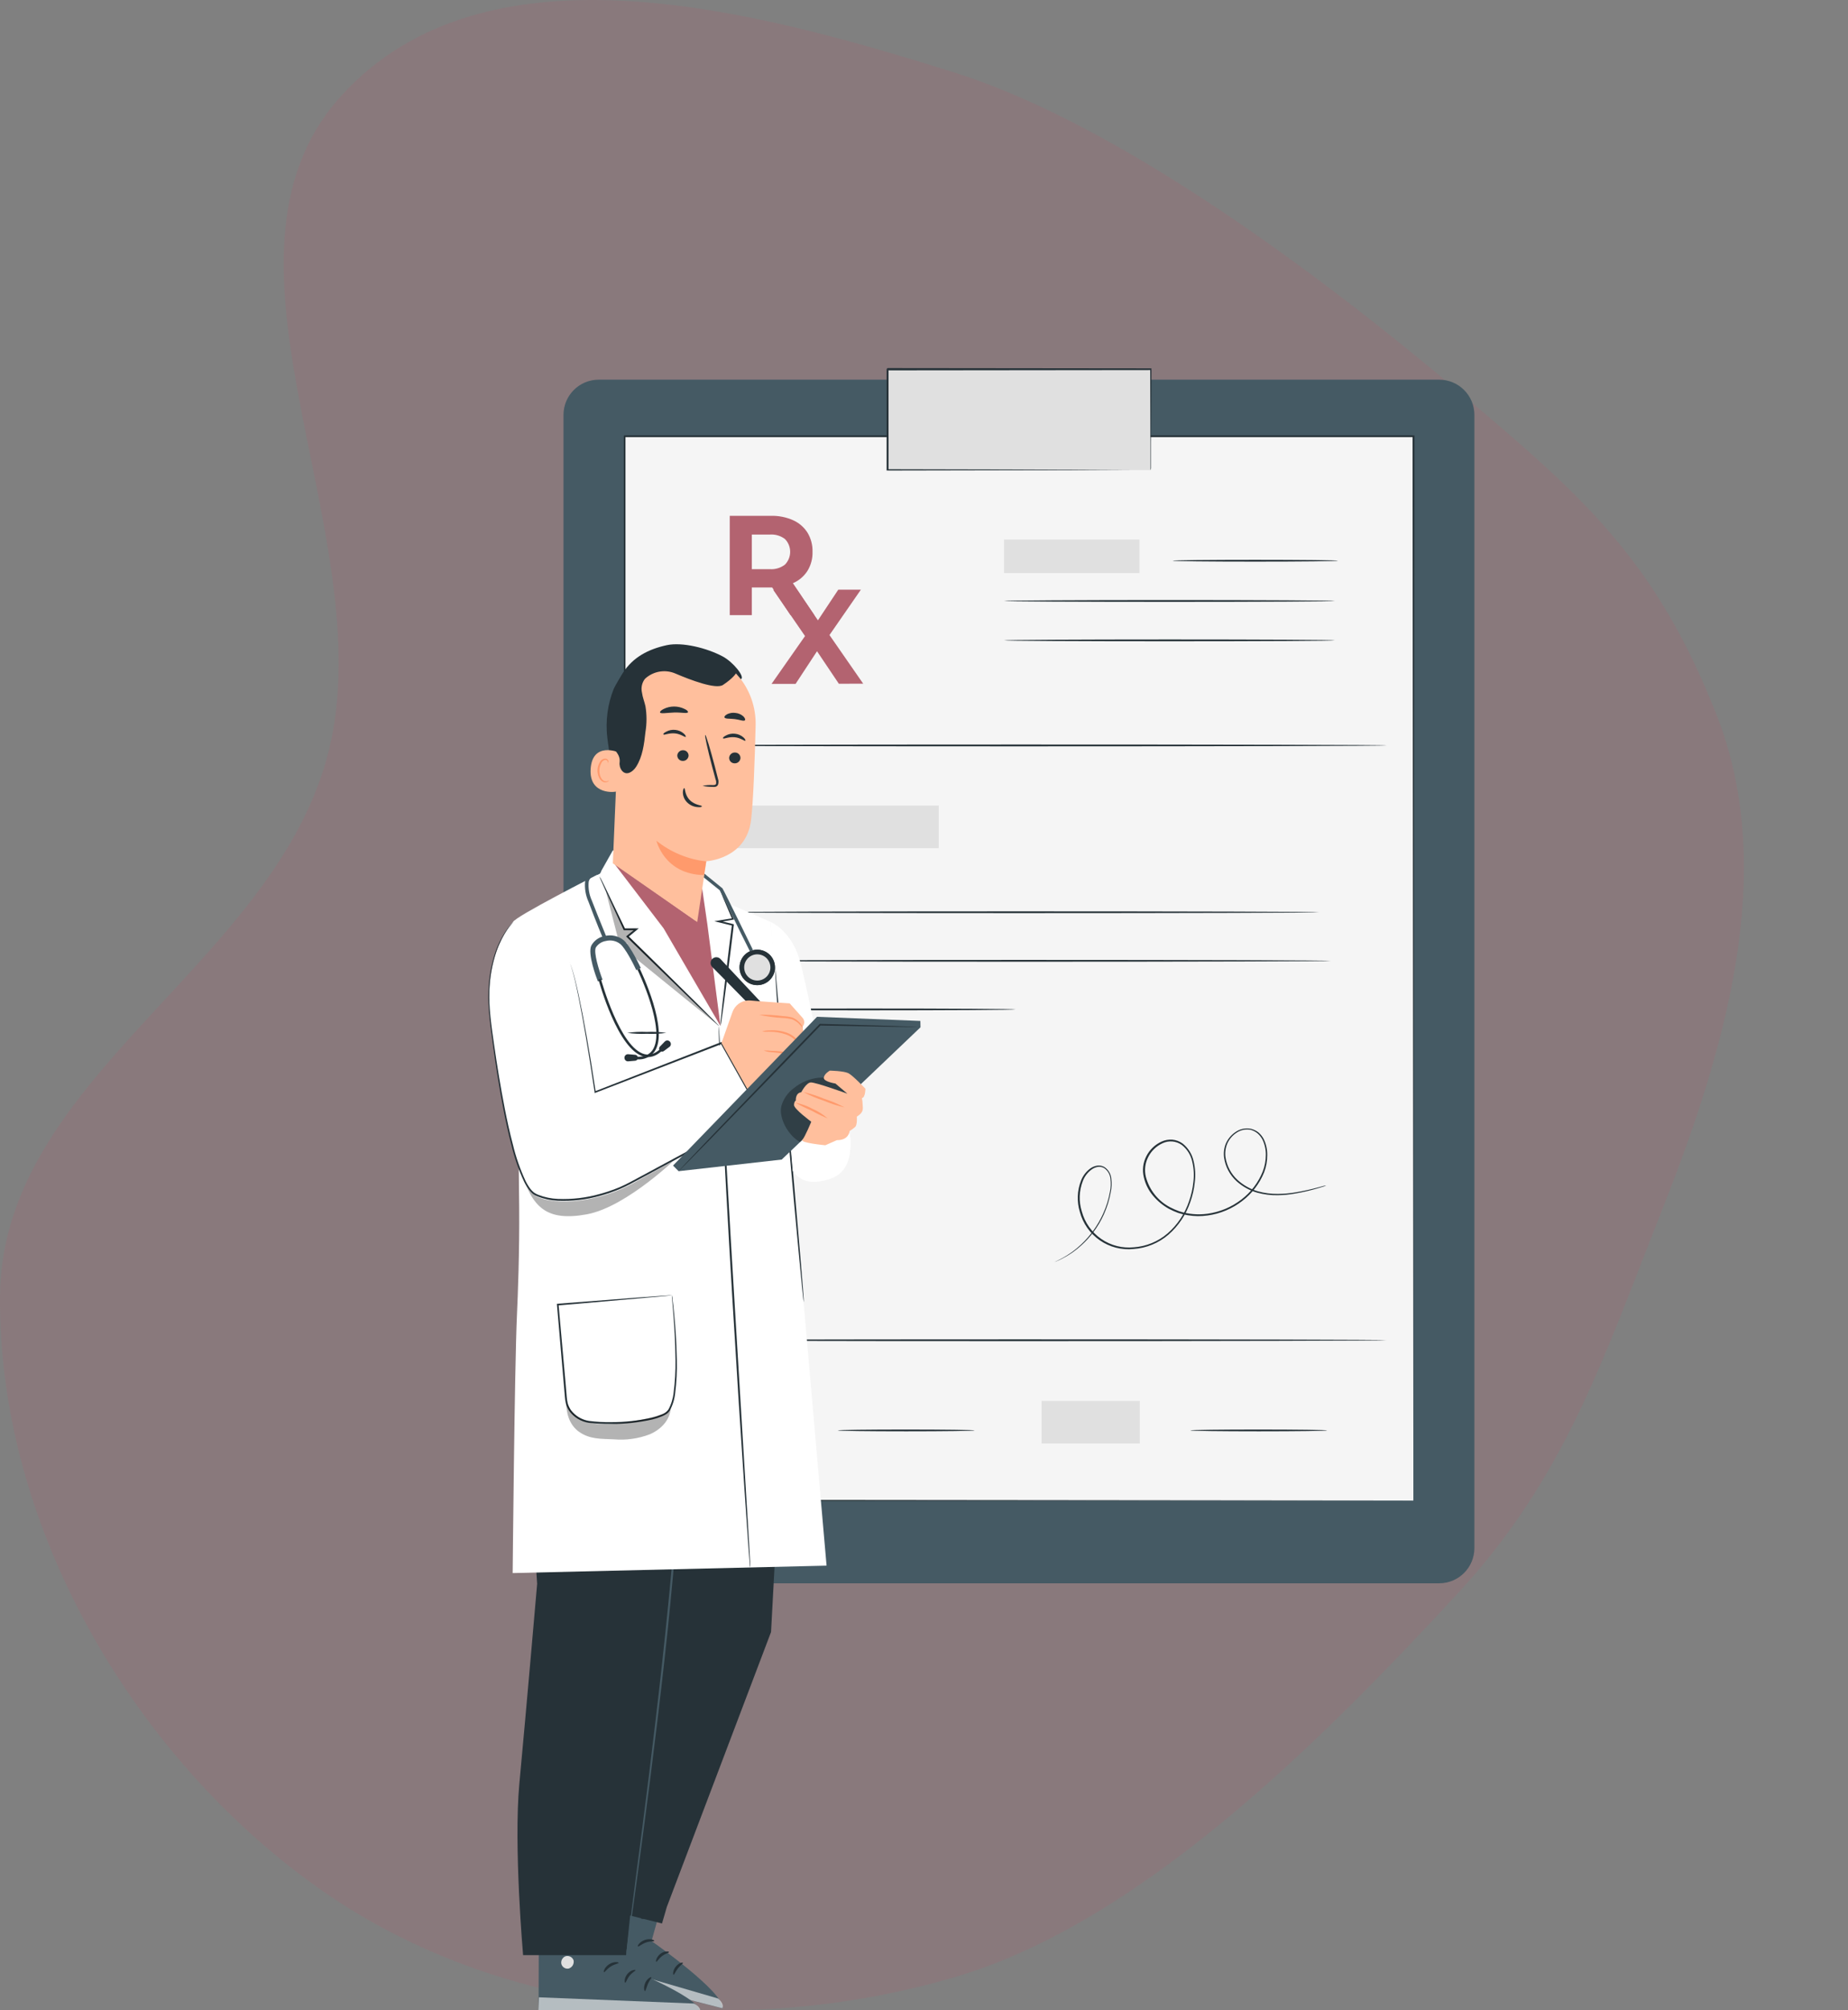 <svg width="355" height="386" viewBox="0 0 355 386" fill="none" xmlns="http://www.w3.org/2000/svg">
<rect x="0" y="0" width="355" height="386" fill="#808080" stroke="none"/>
<path fill-rule="evenodd" clip-rule="evenodd" d="M183.205 13.882C215.208 23.921 254.008 53.118 280 75C304.084 95.276 318.013 107.406 329.747 137.252C341.708 167.674 331.124 202.421 319.098 232.815C307.791 261.396 300.594 283.739 280 306C254.034 334.068 219.243 369.191 183.205 379.707C161.014 386.183 136.946 387.806 114 383.899C94.914 380.649 76.605 373.573 60.798 362.28C25.644 337.165 -0.377 293.215 0.004 248.822C0.362 207.228 51.302 185.927 62.656 146.047C74.573 104.19 36.758 49.971 65.63 18.316C93.316 -12.037 144.712 1.807 183.205 13.882Z" fill="#B36370" fill-opacity="0.2"/>
<g clip-path="url(#clip0_2001_2968)">
<path d="M276.464 72.904H115.014C111.277 72.904 108.247 75.934 108.247 79.671V297.253C108.247 300.991 111.277 304.02 115.014 304.02H276.464C280.202 304.02 283.231 300.991 283.231 297.253V79.671C283.231 75.934 280.202 72.904 276.464 72.904Z" fill="#455A64"/>
<path d="M271.506 83.825H119.959V288.141H271.506V83.825Z" fill="#F5F5F5"/>
<path d="M271.513 288.141C271.513 286.748 271.446 204.8 271.352 83.791L271.513 83.945H119.979L120.153 83.771C120.153 159.97 120.153 230.575 120.153 288.121L120.006 287.974L271.56 288.121L120.006 288.262H119.865V288.121C119.865 230.609 119.865 160.004 119.832 83.771V83.597H120.026H271.56H271.714V83.758C271.58 204.78 271.513 286.748 271.513 288.141Z" fill="#263238"/>
<path d="M151.864 118.116L148.333 112.802H144.427V118.116H140.186V99.047H148.119C149.576 99.013 151.022 99.301 152.353 99.891C153.487 100.397 154.447 101.224 155.114 102.27C155.783 103.378 156.121 104.654 156.085 105.948C156.126 107.249 155.784 108.533 155.1 109.64C154.427 110.681 153.459 111.497 152.32 111.985L156.434 118.116H151.864ZM150.792 103.503C149.959 102.875 148.926 102.57 147.885 102.645H144.427V109.292H147.885C148.928 109.364 149.963 109.051 150.792 108.414C151.433 107.757 151.791 106.876 151.791 105.958C151.791 105.041 151.433 104.16 150.792 103.503Z" fill="#B36370"/>
<path d="M161.144 131.294L156.95 125.05L152.829 131.321H148.213L154.645 122.136L148.534 113.258H153.104L157.124 119.114L161.03 113.231H165.372L159.342 121.941L165.82 131.281L161.144 131.294Z" fill="#B36370"/>
<path d="M218.885 103.603H192.875V110.042H218.885V103.603Z" fill="#E0E0E0"/>
<path d="M257.028 107.67C257.028 107.771 249.912 107.844 241.135 107.844C232.358 107.844 225.25 107.771 225.25 107.67C225.25 107.57 232.358 107.496 241.135 107.496C249.912 107.496 257.028 107.576 257.028 107.67Z" fill="#263238"/>
<path d="M256.431 115.395C256.431 115.489 242.201 115.57 224.653 115.57C207.106 115.57 192.875 115.489 192.875 115.395C192.875 115.301 207.099 115.214 224.653 115.214C242.207 115.214 256.431 115.295 256.431 115.395Z" fill="#263238"/>
<path d="M256.431 122.96C256.431 123.053 242.201 123.134 224.653 123.134C207.106 123.134 192.875 123.053 192.875 122.96C192.875 122.866 207.099 122.785 224.653 122.785C242.207 122.785 256.431 122.859 256.431 122.96Z" fill="#263238"/>
<path d="M266.347 143.14C266.347 143.234 234.73 143.314 195.743 143.314C156.756 143.314 125.132 143.234 125.132 143.14C125.132 143.046 156.735 142.959 195.743 142.959C234.75 142.959 266.347 143.026 266.347 143.14Z" fill="#263238"/>
<path d="M266.347 257.348C266.347 257.442 234.73 257.522 195.743 257.522C156.756 257.522 125.132 257.442 125.132 257.348C125.132 257.254 156.735 257.174 195.743 257.174C234.75 257.174 266.347 257.248 266.347 257.348Z" fill="#263238"/>
<path d="M180.333 154.684H136.763V162.858H180.333V154.684Z" fill="#E0E0E0"/>
<path d="M155.623 269.006H136.763V277.18H155.623V269.006Z" fill="#E0E0E0"/>
<path d="M218.952 269.006H200.091V277.18H218.952V269.006Z" fill="#E0E0E0"/>
<path d="M187.234 274.668C187.234 274.768 181.344 274.842 174.082 274.842C166.819 274.842 160.923 274.768 160.923 274.668C160.923 274.567 166.812 274.493 174.082 274.493C181.351 274.493 187.234 274.574 187.234 274.668Z" fill="#263238"/>
<path d="M254.957 274.668C254.957 274.768 249.068 274.842 241.805 274.842C234.542 274.842 228.646 274.768 228.646 274.668C228.646 274.567 234.536 274.493 241.805 274.493C249.075 274.493 254.957 274.574 254.957 274.668Z" fill="#263238"/>
<path d="M253.396 175.166C253.396 175.26 227.581 175.34 195.776 175.34C163.971 175.34 138.156 175.26 138.156 175.166C138.156 175.072 163.958 174.992 195.776 174.992C227.595 174.992 253.396 175.066 253.396 175.166Z" fill="#263238"/>
<path d="M255.634 184.492C255.634 184.593 229.323 184.667 196.875 184.667C164.427 184.667 138.109 184.593 138.109 184.492C138.109 184.392 164.413 184.318 196.875 184.318C229.336 184.318 255.634 184.399 255.634 184.492Z" fill="#263238"/>
<path d="M195.08 193.826C195.08 193.919 182.021 194 165.921 194C149.821 194 136.763 193.919 136.763 193.826C136.763 193.732 149.814 193.651 165.921 193.651C182.028 193.651 195.08 193.725 195.08 193.826Z" fill="#263238"/>
<path d="M254.77 227.661C254.77 227.661 254.643 227.714 254.381 227.795L253.242 228.143C251.77 228.581 250.274 228.93 248.76 229.188C247.667 229.381 246.56 229.486 245.45 229.503C244.123 229.529 242.798 229.364 241.517 229.014C240.042 228.592 238.683 227.838 237.544 226.81C236.26 225.637 235.416 224.06 235.152 222.341C235.015 221.412 235.128 220.464 235.481 219.594C235.876 218.689 236.522 217.917 237.343 217.369C237.767 217.075 238.246 216.869 238.751 216.762C239.256 216.655 239.777 216.65 240.284 216.746C240.798 216.872 241.281 217.1 241.705 217.416C242.119 217.762 242.464 218.183 242.723 218.656C243.216 219.636 243.462 220.721 243.44 221.818C243.445 222.94 243.24 224.054 242.837 225.101C241.963 227.269 240.521 229.162 238.663 230.582C236.717 232.094 234.406 233.065 231.963 233.396C230.711 233.574 229.438 233.559 228.191 233.349C227.557 233.247 226.933 233.097 226.322 232.9C225.711 232.675 225.116 232.411 224.539 232.109C223.39 231.468 222.366 230.624 221.518 229.617C220.641 228.589 220.027 227.364 219.729 226.046C219.402 224.692 219.57 223.266 220.205 222.026C220.834 220.771 221.878 219.772 223.159 219.198C223.808 218.905 224.52 218.78 225.23 218.837C225.933 218.907 226.605 219.161 227.179 219.574C228.269 220.437 229.02 221.656 229.303 223.017C229.611 224.321 229.684 225.668 229.518 226.997C229.387 228.299 229.096 229.579 228.653 230.81C227.831 233.238 226.379 235.404 224.446 237.087C222.566 238.7 220.216 239.661 217.746 239.828C215.464 240.06 213.173 239.472 211.285 238.17C209.397 236.867 208.034 234.935 207.441 232.719C206.835 230.741 206.915 228.616 207.669 226.689C208.023 225.77 208.632 224.97 209.424 224.384C209.82 224.095 210.28 223.904 210.764 223.828C211.241 223.758 211.727 223.85 212.144 224.089C212.527 224.338 212.847 224.672 213.079 225.065C213.312 225.458 213.45 225.899 213.484 226.354C213.596 227.187 213.562 228.032 213.384 228.853C213.119 230.35 212.669 231.809 212.044 233.195C211.502 234.398 210.828 235.538 210.034 236.592C209.37 237.485 208.621 238.31 207.796 239.057C206.672 240.106 205.404 240.991 204.031 241.684C203.679 241.871 203.316 242.039 202.945 242.186L202.563 242.334L202.932 242.153C203.173 242.032 203.548 241.885 204.004 241.623C205.354 240.9 206.6 239.999 207.709 238.943C209.468 237.285 210.888 235.301 211.89 233.101C212.515 231.731 212.966 230.288 213.23 228.806C213.393 228.006 213.423 227.184 213.317 226.374C213.284 225.957 213.158 225.553 212.947 225.192C212.735 224.831 212.445 224.523 212.098 224.29C211.726 224.078 211.294 223.998 210.871 224.063C210.436 224.14 210.025 224.319 209.672 224.585C208.921 225.142 208.344 225.902 208.011 226.776C207.285 228.65 207.216 230.714 207.816 232.632C208.399 234.776 209.723 236.644 211.554 237.903C213.384 239.162 215.602 239.73 217.813 239.506C220.208 239.333 222.485 238.394 224.305 236.826C226.192 235.181 227.608 233.062 228.405 230.689C228.836 229.481 229.12 228.226 229.25 226.95C229.409 225.661 229.337 224.354 229.035 223.091C228.77 221.808 228.057 220.661 227.025 219.855C226.498 219.475 225.879 219.244 225.233 219.184C224.586 219.124 223.935 219.237 223.347 219.513C222.137 220.059 221.152 221.006 220.56 222.193C219.965 223.357 219.808 224.696 220.117 225.965C220.441 227.208 221.021 228.37 221.819 229.376C222.617 230.382 223.617 231.21 224.754 231.808C225.311 232.098 225.887 232.353 226.476 232.572C228.244 233.148 230.121 233.315 231.963 233.061C233.159 232.894 234.328 232.572 235.44 232.103C236.527 231.639 237.552 231.04 238.489 230.32C240.306 228.933 241.715 227.081 242.569 224.96C242.961 223.95 243.164 222.875 243.165 221.791C243.189 220.745 242.959 219.708 242.495 218.77C242.253 218.331 241.936 217.939 241.557 217.611C241.172 217.301 240.727 217.073 240.251 216.941C239.78 216.85 239.296 216.855 238.826 216.954C238.357 217.053 237.912 217.244 237.517 217.517C236.737 218.03 236.123 218.758 235.749 219.614C235.408 220.442 235.295 221.347 235.42 222.234C235.675 223.898 236.487 225.427 237.725 226.568C238.836 227.58 240.163 228.324 241.604 228.746C242.864 229.1 244.168 229.272 245.477 229.255C246.579 229.248 247.679 229.154 248.767 228.974C250.277 228.726 251.773 228.4 253.249 227.996L254.401 227.681L254.77 227.661Z" fill="#263238"/>
<path d="M221.022 70.941H170.45V90.277H221.022V70.941Z" fill="#E0E0E0"/>
<path d="M221.022 90.27C221.022 90.27 221.022 90.15 221.022 89.922C221.022 89.694 221.022 89.352 221.022 88.917C221.022 88.026 221.022 86.739 221.022 85.078C221.022 81.728 220.981 76.924 220.955 70.941L221.075 71.061L170.51 71.115L170.685 70.941C170.685 77.694 170.685 84.227 170.685 90.27L170.517 90.103L206.697 90.183L217.236 90.23H220.07H220.807H221.062C220.984 90.237 220.905 90.237 220.827 90.23H220.11H217.317L206.811 90.277L170.49 90.351H170.323V90.183C170.323 84.153 170.323 77.607 170.323 70.854L170.497 70.68L221.062 70.733H221.182V70.854C221.182 76.884 221.136 81.708 221.115 85.064C221.115 86.713 221.115 87.992 221.115 88.877C221.115 89.299 221.115 89.627 221.115 89.862C221.115 90.096 221.022 90.27 221.022 90.27Z" fill="#263238"/>
<path d="M129.598 356.939L125.155 372.718C125.155 372.718 139.313 382.647 138.77 385.642L108.62 377.89L114.563 353.02L129.598 356.939Z" fill="#455A64"/>
<path d="M116.151 368.986C115.835 369.007 115.538 369.144 115.317 369.37C115.096 369.596 114.966 369.896 114.951 370.212C114.953 370.528 115.075 370.832 115.293 371.061C115.511 371.29 115.808 371.428 116.124 371.445C116.46 371.426 116.776 371.282 117.011 371.042C117.245 370.801 117.381 370.481 117.39 370.145C117.33 369.508 116.64 368.845 116.05 368.999" fill="#E0E0E0"/>
<g opacity="0.6">
<path d="M108.62 377.89L109.29 375.411L137.952 383.752C137.952 383.752 139.152 384.69 138.763 385.622L108.62 377.89Z" fill="white"/>
</g>
<path d="M125.685 372.684C125.638 372.838 124.888 372.684 124.043 373.012C123.199 373.341 122.657 373.85 122.536 373.756C122.415 373.662 122.851 372.845 123.876 372.503C124.901 372.161 125.745 372.53 125.685 372.684Z" fill="#263238"/>
<path d="M128.519 374.835C128.519 374.996 127.849 375.083 127.179 375.599C126.509 376.115 126.214 376.744 126.067 376.697C125.919 376.651 126.067 375.78 126.864 375.163C127.661 374.547 128.553 374.694 128.519 374.835Z" fill="#263238"/>
<path d="M129.39 379.176C129.249 379.176 129.229 378.372 129.805 377.642C130.382 376.912 131.145 376.758 131.186 376.898C131.226 377.039 130.683 377.374 130.214 377.984C129.745 378.594 129.517 379.23 129.39 379.176Z" fill="#263238"/>
<path d="M126.308 368.979C126.208 369.1 125.585 368.718 124.74 368.564C123.896 368.409 123.179 368.51 123.132 368.356C123.086 368.202 123.843 367.833 124.834 368.028C125.826 368.222 126.409 368.878 126.308 368.979Z" fill="#263238"/>
<path d="M119.025 360.658L118.355 377.059C118.355 377.059 134.435 383.297 134.556 386.345L103.461 386.098L103.528 360.49L119.025 360.658Z" fill="#455A64"/>
<path d="M108.721 375.605C108.418 375.7 108.16 375.902 107.996 376.174C107.832 376.445 107.773 376.767 107.829 377.079C107.9 377.387 108.088 377.655 108.353 377.827C108.619 377.998 108.94 378.059 109.25 377.997C109.571 377.896 109.844 377.681 110.017 377.392C110.19 377.103 110.251 376.76 110.188 376.429C110.081 376.12 109.857 375.864 109.564 375.718C109.271 375.571 108.932 375.545 108.62 375.645" fill="#E0E0E0"/>
<g opacity="0.6">
<path d="M103.428 386.098L103.535 383.518L133.31 384.717C133.31 384.717 134.69 385.347 134.522 386.345L103.428 386.098Z" fill="white"/>
</g>
<path d="M118.831 376.905C118.831 377.059 118.067 377.126 117.31 377.615C116.553 378.104 116.157 378.761 116.017 378.701C115.876 378.64 116.111 377.743 117.035 377.16C117.96 376.577 118.864 376.758 118.831 376.905Z" fill="#263238"/>
<path d="M122.08 378.312C122.08 378.459 121.457 378.721 120.935 379.377C120.412 380.034 120.265 380.717 120.111 380.717C119.957 380.717 119.869 379.826 120.533 379.029C121.196 378.232 122.08 378.165 122.08 378.312Z" fill="#263238"/>
<path d="M123.903 382.325C123.762 382.359 123.561 381.582 123.957 380.731C124.352 379.88 125.062 379.545 125.129 379.679C125.196 379.813 124.747 380.262 124.459 380.959C124.171 381.655 124.03 382.312 123.903 382.325Z" fill="#263238"/>
<path d="M118.583 373.146C118.523 373.287 117.826 373.066 116.968 373.146C116.111 373.227 115.434 373.475 115.36 373.341C115.287 373.207 115.93 372.671 116.942 372.604C117.953 372.537 118.67 373.026 118.583 373.146Z" fill="#263238"/>
<path d="M99.789 240.614V253.585L103.186 304.116C103.186 304.116 101.069 328.632 99.769 342.474C98.644 354.487 100.486 375.418 100.486 375.418H120.278L127.38 305.624L131.775 262.074L139.44 242.282L99.789 240.614Z" fill="#263238"/>
<path d="M151.909 242.872L148.117 313.376L128.097 366.165L127.173 369.341L115.354 366.413L124.144 241.498L151.909 242.872Z" fill="#263238"/>
<path d="M131.708 262.61C131.716 262.708 131.716 262.806 131.708 262.905C131.708 263.119 131.708 263.4 131.708 263.762C131.708 264.539 131.655 265.652 131.608 267.072C131.527 269.94 131.326 274.087 131.045 279.212C130.449 289.463 129.337 303.607 127.595 319.178C125.853 334.749 123.997 348.805 122.616 358.976C121.946 364.041 121.35 368.148 120.955 371.036C120.754 372.443 120.593 373.542 120.486 374.305C120.426 374.667 120.385 374.976 120.352 375.156C120.341 375.254 120.32 375.351 120.292 375.444V375.15C120.292 374.942 120.352 374.661 120.392 374.299C120.486 373.528 120.62 372.429 120.794 371.016C121.156 368.155 121.685 364.041 122.342 358.956C123.682 348.778 125.497 334.722 127.213 319.151C128.928 303.58 130.1 289.463 130.764 279.219C131.079 274.1 131.32 269.953 131.434 267.085C131.507 265.665 131.561 264.559 131.601 263.782C131.601 263.42 131.641 263.112 131.655 262.925C131.661 262.818 131.679 262.712 131.708 262.61Z" fill="#455A64"/>
<path d="M132.961 244.975C132.956 245.176 132.892 245.37 132.777 245.534C132.661 245.698 132.501 245.824 132.314 245.897C132.128 245.97 131.924 245.986 131.728 245.944C131.532 245.902 131.353 245.803 131.214 245.659C131.074 245.516 130.979 245.334 130.942 245.138C130.905 244.941 130.927 244.737 131.005 244.553C131.082 244.368 131.213 244.211 131.38 244.1C131.547 243.989 131.742 243.93 131.943 243.93C132.078 243.931 132.213 243.959 132.338 244.012C132.462 244.065 132.576 244.143 132.67 244.24C132.765 244.337 132.84 244.452 132.889 244.578C132.939 244.705 132.964 244.84 132.961 244.975Z" fill="#455A64"/>
<path d="M150.361 254.824C149.834 254.447 149.365 253.996 148.967 253.484C147.944 252.274 147.104 250.919 146.475 249.464C145.842 248.011 145.422 246.475 145.229 244.902C145.117 244.255 145.101 243.596 145.182 242.945C145.242 242.945 145.282 243.689 145.483 244.868C145.754 246.396 146.203 247.887 146.823 249.31C147.446 250.723 148.236 252.057 149.175 253.283C149.885 254.248 150.401 254.778 150.361 254.824Z" fill="#455A64"/>
<path d="M147.996 177.011C147.996 177.011 151.781 178.498 153.537 184.046C154.756 187.905 160.465 216.634 160.465 216.634L152.505 221.88L149.269 194.98L147.996 177.011Z" fill="white"/>
<path d="M117.725 163.289L115.233 167.711C115.233 167.711 98.57 176.18 98.63 177.011C98.63 177.011 99.562 208.621 99.736 231.81C99.803 240.567 99.481 248.613 99.307 252.479C98.845 262.63 98.483 302.059 98.483 302.059L158.783 300.632L147.996 177.011L139.487 173.292L138.402 171.074L134.495 167.899L117.725 163.289Z" fill="white"/>
<path d="M144.13 300.961C144.139 300.871 144.139 300.782 144.13 300.693C144.13 300.498 144.13 300.237 144.097 299.909C144.056 299.192 144.003 298.173 143.929 296.874C143.775 294.227 143.547 290.421 143.259 285.738C142.69 276.318 141.919 263.333 141.041 248.989C140.164 234.644 139.467 221.659 138.924 212.232C138.676 207.542 138.469 203.744 138.328 201.09C138.254 199.791 138.201 198.779 138.16 198.062C138.16 197.734 138.12 197.472 138.107 197.278C138.102 197.188 138.09 197.099 138.073 197.01C138.066 197.099 138.066 197.189 138.073 197.278C138.073 197.472 138.073 197.734 138.073 198.069C138.073 198.779 138.127 199.797 138.174 201.097C138.268 203.73 138.435 207.542 138.656 212.246C139.098 221.626 139.809 234.657 140.666 249.015C141.524 263.374 142.355 276.351 142.991 285.752C143.313 290.442 143.581 294.234 143.762 296.887C143.862 298.18 143.942 299.198 143.996 299.909L144.063 300.699C144.076 300.789 144.098 300.876 144.13 300.961Z" fill="#263238"/>
<path d="M134.495 167.899L135.896 177.58L138.401 197.01L127.481 178.263L118 165.842L133.624 176.789L133.819 167.718" fill="#B36370"/>
<path d="M115.159 168.301C115.236 168.562 115.337 168.816 115.461 169.058C115.695 169.587 116.004 170.291 116.392 171.155L119.782 178.525L119.823 178.619H119.93H122.208L122.101 178.31L120.426 179.684L120.272 179.811L120.412 179.952L123.588 183.061L133.806 192.97L136.928 195.938L137.792 196.735C137.886 196.835 137.992 196.922 138.107 196.997C138.033 196.879 137.943 196.773 137.839 196.682L137.028 195.838L133.98 192.782L123.843 182.799C122.751 181.727 121.679 180.689 120.66 179.697V179.959L122.328 178.578L122.697 178.27H122.215H119.937L120.084 178.364C118.657 175.389 117.451 172.87 116.573 171.048C116.151 170.197 115.816 169.507 115.561 168.991C115.446 168.751 115.311 168.52 115.159 168.301Z" fill="#263238"/>
<path d="M138.401 196.99C138.505 196.594 138.579 196.191 138.622 195.784C138.743 194.946 138.897 193.834 139.085 192.488C139.46 189.7 139.956 185.848 140.478 181.593L140.961 177.627V177.473L140.807 177.433L138.066 176.763V177.084L140.813 176.595L141.001 176.562L140.921 176.394L139.112 172.461C138.904 172.039 138.736 171.684 138.596 171.396C138.546 171.265 138.476 171.143 138.388 171.034C138.416 171.171 138.461 171.304 138.522 171.429C138.643 171.724 138.79 172.099 138.964 172.528C139.393 173.533 139.969 174.88 140.659 176.508L140.766 176.314L138.013 176.763L137.222 176.89L137.999 177.084L140.733 177.754L140.599 177.567C140.438 178.826 140.277 180.16 140.103 181.526C139.581 185.788 139.125 189.64 138.817 192.434C138.676 193.774 138.555 194.906 138.468 195.784C138.415 196.184 138.392 196.587 138.401 196.99Z" fill="#263238"/>
<path d="M129.082 248.721H128.693L127.534 248.794L123.086 249.116L107.153 250.342H106.992V250.503C107.247 253.498 107.528 256.754 107.823 260.184C107.97 261.909 108.122 263.671 108.279 265.471C108.359 266.375 108.433 267.28 108.513 268.198C108.541 268.673 108.615 269.144 108.734 269.605C108.876 270.08 109.088 270.532 109.364 270.945C110.266 272.162 111.612 272.973 113.109 273.202C114.518 273.377 115.938 273.453 117.357 273.43C120.037 273.438 122.709 273.145 125.323 272.559C125.944 272.409 126.551 272.21 127.139 271.963C127.432 271.844 127.715 271.701 127.983 271.534C128.12 271.443 128.247 271.34 128.365 271.226C128.473 271.107 128.574 270.982 128.667 270.851C129.238 269.8 129.591 268.645 129.705 267.454C129.969 265.363 130.074 263.256 130.02 261.149C129.96 257.29 129.685 254.181 129.477 252.037C129.377 250.965 129.276 250.141 129.203 249.578C129.203 249.31 129.136 249.103 129.116 248.908C129.112 248.835 129.096 248.762 129.069 248.694C129.069 248.694 129.069 248.768 129.069 248.915C129.069 249.062 129.069 249.29 129.122 249.585C129.176 250.175 129.243 250.999 129.33 252.051C129.497 254.195 129.732 257.303 129.759 261.149C129.789 263.241 129.671 265.332 129.404 267.407C129.285 268.551 128.941 269.66 128.392 270.67C128.046 271.141 127.557 271.489 126.998 271.662C126.427 271.898 125.838 272.089 125.236 272.231C122.647 272.802 120.002 273.085 117.35 273.075C115.953 273.096 114.556 273.02 113.17 272.847C111.765 272.634 110.501 271.876 109.652 270.737C109.405 270.363 109.212 269.957 109.076 269.531C108.965 269.092 108.896 268.643 108.868 268.191C108.788 267.273 108.707 266.362 108.634 265.457C108.473 263.662 108.319 261.893 108.165 260.178C107.856 256.741 107.568 253.478 107.3 250.496L107.16 250.67L122.978 249.29L127.454 248.882L128.647 248.768C128.793 248.762 128.938 248.746 129.082 248.721Z" fill="#263238"/>
<g opacity="0.3">
<path d="M108.768 269.176C110.469 273.611 114.912 273.866 119.695 273.196C124.191 272.526 128.519 271.594 128.854 270.308C128.734 272.66 127.005 274.462 124.834 275.407C122.63 276.249 120.264 276.581 117.913 276.378C115.454 276.264 113.33 276.378 111.3 274.978C109.27 273.578 108.761 271.199 108.768 269.176Z" fill="black"/>
</g>
<path d="M154.374 250.094C154.368 250.039 154.368 249.982 154.374 249.927L154.314 249.444C154.269 248.998 154.202 248.375 154.113 247.575C153.952 245.913 153.724 243.555 153.443 240.687C152.894 234.872 152.157 226.832 151.379 217.954C150.602 209.077 149.932 201.03 149.483 195.174C149.262 192.26 149.101 189.901 149.008 188.273C148.954 187.456 148.934 186.826 148.92 186.391C148.92 186.196 148.92 186.035 148.92 185.901C148.911 185.846 148.911 185.789 148.92 185.734C149.081 187.623 150.2 200.427 151.728 217.894C152.492 226.765 153.188 234.791 153.691 240.64C153.925 243.528 154.12 245.873 154.254 247.535C154.314 248.325 154.361 248.955 154.394 249.411C154.394 249.605 154.394 249.766 154.394 249.9C154.397 249.965 154.39 250.031 154.374 250.094Z" fill="#263238"/>
<path d="M163.111 217.271C163.368 218.199 163.464 219.165 163.393 220.125C163.252 221.592 163.185 225.197 159.279 226.43C155.373 227.663 153.477 226.483 152.277 224.828L151.681 217.659L155.862 214.899L163.111 217.271Z" fill="white"/>
<g opacity="0.3">
<path d="M130.476 221.88C130.476 221.88 120.486 231.75 112.727 233.17C104.969 234.59 102.195 231.83 100.131 224.882L130.476 221.88Z" fill="black"/>
</g>
<path d="M98.811 176.769C98.811 176.769 92.466 182.652 94.275 196.581C95.95 209.526 98.965 227.549 102.905 229.646C106.845 231.743 115.454 230.691 121.732 227.133C128.01 223.576 146.2 213.954 146.2 213.954L138.67 200.554L114.409 209.934C114.409 209.934 111.273 188.494 109.391 184.769" fill="white"/>
<path d="M109.29 184.521C109.29 184.521 109.357 184.662 109.478 184.937C109.531 185.071 109.612 185.238 109.692 185.446C109.772 185.654 109.839 185.908 109.933 186.183C110.288 187.295 110.71 188.963 111.173 191.134C112.111 195.469 113.243 201.794 114.436 209.673L114.261 209.566L138.509 200.119L138.643 200.065L138.716 200.193C141.095 204.427 143.627 208.903 146.254 213.593L146.341 213.753L146.18 213.84L130.623 222.222L122.991 226.329C121.739 226.999 120.492 227.703 119.199 228.259C117.909 228.804 116.584 229.263 115.233 229.632C112.601 230.37 109.87 230.686 107.139 230.57C105.808 230.511 104.497 230.228 103.26 229.733L102.804 229.532C102.657 229.458 102.516 229.351 102.369 229.257C102.12 229.046 101.895 228.808 101.699 228.547C101.3 228.033 100.957 227.478 100.674 226.892C99.629 224.639 98.811 222.287 98.235 219.87C97.625 217.546 97.143 215.261 96.707 213.043C95.85 208.614 95.213 204.46 94.697 200.662C94.181 196.863 93.692 193.405 93.833 190.344C93.899 187.727 94.365 185.135 95.213 182.659C95.763 181.099 96.537 179.627 97.511 178.29C97.767 177.945 98.045 177.616 98.342 177.305C98.444 177.201 98.551 177.103 98.664 177.011L98.369 177.332C98.085 177.65 97.819 177.983 97.572 178.33C96.629 179.677 95.88 181.15 95.347 182.706C94.516 185.171 94.064 187.749 94.007 190.35C93.887 193.392 94.369 196.829 94.918 200.621C95.468 204.414 96.118 208.568 96.989 212.99C97.424 215.194 97.913 217.472 98.53 219.79C99.103 222.183 99.914 224.512 100.948 226.745C101.219 227.305 101.545 227.837 101.92 228.333C102.118 228.58 102.343 228.805 102.59 229.003C102.714 229.09 102.844 229.168 102.979 229.237L103.407 229.431C104.614 229.903 105.891 230.168 107.186 230.215C109.878 230.325 112.571 230.011 115.166 229.284C116.498 228.922 117.804 228.474 119.079 227.944C120.365 227.388 121.584 226.698 122.844 226.028L130.475 221.914L146.039 213.539L145.966 213.78L138.448 200.38L138.656 200.454L114.382 209.834L114.228 209.894V209.733C113.069 201.861 111.977 195.529 111.086 191.188C110.65 189.017 110.248 187.342 109.913 186.23C109.833 185.955 109.759 185.707 109.692 185.493L109.498 184.977C109.364 184.669 109.29 184.521 109.29 184.521Z" fill="#263238"/>
<path d="M118 200.574H130.04V196.568H118V200.574Z" fill="white"/>
<path d="M120.492 198.33C121.734 198.15 122.991 198.089 124.244 198.149C125.5 198.089 126.759 198.149 128.003 198.33C126.758 198.502 125.5 198.56 124.244 198.504C122.991 198.56 121.735 198.502 120.492 198.33Z" fill="#263238"/>
<g opacity="0.3">
<path d="M137.792 196.749L120.07 182.371L120.492 181.118H118.951L116.392 171.155L120.077 178.391L122.208 178.29L120.66 179.711L137.792 196.749Z" fill="black"/>
</g>
<path d="M115.903 180.361L116.573 180.093C116.573 180.059 115.119 176.595 113.692 172.924C113.179 171.795 112.971 170.553 113.089 169.319C113.169 168.931 113.384 168.584 113.695 168.339C114.007 168.093 114.395 167.966 114.791 167.979L115.26 167.731L115.501 167.302C114.261 167.034 112.6 168.073 112.399 169.219C112.268 170.581 112.499 171.954 113.069 173.198C114.442 176.89 115.883 180.327 115.903 180.361Z" fill="#455A64"/>
<path d="M114.858 188.454L115.749 188.106C115.019 186.223 114.02 182.893 114.449 181.955C114.66 181.62 114.941 181.334 115.271 181.116C115.601 180.898 115.974 180.752 116.365 180.689C116.844 180.563 117.345 180.549 117.83 180.649C118.315 180.749 118.77 180.96 119.159 181.265C120.178 182.129 121.719 185.171 122.228 186.277L123.092 185.875C123.018 185.707 121.169 181.707 119.776 180.515C119.274 180.113 118.686 179.834 118.058 179.699C117.43 179.565 116.78 179.578 116.158 179.737C115.618 179.831 115.106 180.045 114.66 180.364C114.215 180.683 113.847 181.099 113.585 181.58C112.861 183.134 114.516 187.61 114.858 188.454Z" fill="#455A64"/>
<path d="M124.479 202.98C125.578 202.98 126.663 202.39 127.702 201.224L127.34 200.903C126.201 202.196 125.022 202.705 123.856 202.43C119.092 201.311 115.461 188.079 115.427 187.945L114.965 188.066C115.119 188.622 118.703 201.713 123.742 202.893C123.983 202.951 124.231 202.981 124.479 202.98Z" fill="#263238"/>
<path d="M126.784 201.767C126.881 201.864 127.009 201.923 127.146 201.933C127.282 201.942 127.418 201.903 127.527 201.821L128.559 201.05C128.636 201.002 128.703 200.939 128.754 200.864C128.806 200.79 128.842 200.705 128.86 200.616C128.879 200.527 128.879 200.435 128.86 200.346C128.842 200.258 128.806 200.173 128.754 200.099C128.699 200.013 128.625 199.941 128.538 199.887C128.451 199.834 128.354 199.801 128.252 199.792C128.151 199.782 128.048 199.796 127.953 199.831C127.858 199.867 127.772 199.924 127.702 199.998L126.77 200.963C126.666 201.072 126.608 201.217 126.611 201.368C126.613 201.519 126.676 201.662 126.784 201.767Z" fill="#263238"/>
<path d="M122.456 203.415C123.075 203.463 123.697 203.355 124.265 203.101C124.832 202.847 125.327 202.455 125.705 201.961C128.633 197.854 123.112 186.451 122.878 185.968L122.449 186.176C122.502 186.297 128.084 197.807 125.316 201.687C124.593 202.698 123.306 203.1 121.551 202.879L121.491 203.348C121.81 203.393 122.133 203.415 122.456 203.415Z" fill="#263238"/>
<path d="M122.543 203.154C122.533 203.29 122.476 203.419 122.38 203.516C122.284 203.613 122.156 203.672 122.02 203.683L120.734 203.79C120.645 203.805 120.553 203.801 120.466 203.779C120.378 203.757 120.296 203.718 120.224 203.663C120.152 203.609 120.092 203.54 120.047 203.462C120.002 203.384 119.974 203.297 119.963 203.208C119.946 203.107 119.953 203.004 119.982 202.906C120.011 202.808 120.062 202.719 120.132 202.644C120.201 202.569 120.286 202.511 120.381 202.474C120.476 202.437 120.578 202.422 120.68 202.43L122.02 202.544C122.169 202.558 122.307 202.629 122.405 202.743C122.503 202.857 122.552 203.004 122.543 203.154Z" fill="#263238"/>
<path d="M145.47 189.164C147.35 189.164 148.874 187.641 148.874 185.761C148.874 183.881 147.35 182.357 145.47 182.357C143.59 182.357 142.066 183.881 142.066 185.761C142.066 187.641 143.59 189.164 145.47 189.164Z" fill="#263238"/>
<path d="M145.47 189.164C147.35 189.164 148.874 187.641 148.874 185.761C148.874 183.881 147.35 182.357 145.47 182.357C143.59 182.357 142.066 183.881 142.066 185.761C142.066 187.641 143.59 189.164 145.47 189.164Z" fill="#263238"/>
<path d="M142.958 185.761C142.956 186.26 143.103 186.748 143.379 187.163C143.656 187.578 144.049 187.902 144.51 188.094C144.97 188.285 145.477 188.336 145.967 188.239C146.456 188.142 146.905 187.902 147.258 187.549C147.611 187.196 147.851 186.747 147.948 186.257C148.045 185.768 147.994 185.261 147.803 184.8C147.611 184.34 147.287 183.946 146.872 183.67C146.457 183.394 145.969 183.247 145.47 183.248C144.804 183.248 144.165 183.513 143.693 183.984C143.222 184.455 142.958 185.094 142.958 185.761Z" fill="#E0E0E0"/>
<path d="M138.247 170.934C138.569 171.396 142.127 178.907 144.07 182.692L144.639 182.397C144.351 181.841 139.179 171.168 138.777 170.572L135.011 167.51L134.877 168.227L138.247 170.934Z" fill="#455A64"/>
<path d="M136.82 185.68C139.286 188.139 145.53 194.538 145.53 194.538L147.199 193.533L138.408 184.153C138.23 183.963 137.99 183.842 137.731 183.813C137.472 183.783 137.211 183.847 136.995 183.992C136.859 184.082 136.746 184.2 136.662 184.339C136.578 184.478 136.525 184.634 136.509 184.795C136.492 184.956 136.511 185.12 136.565 185.273C136.619 185.426 136.706 185.565 136.82 185.68Z" fill="#263238"/>
<path d="M138.596 200.28L140.693 194.37C140.91 193.733 141.315 193.176 141.854 192.772C142.393 192.368 143.042 192.136 143.715 192.106H144.029C145.289 192.246 151.701 192.668 151.701 192.668L154.18 195.449C154.384 195.68 154.496 195.978 154.496 196.286C154.496 196.595 154.384 196.893 154.18 197.124L154.897 202.149L153.51 203.114L153.651 206.625C153.651 206.625 152.398 207.455 151.842 207.181L151.279 206.899L150.448 206.062L148.076 209.412L144.8 211.308L138.596 200.28Z" fill="#FFBF9D"/>
<path d="M154.22 197.405C153.94 197.064 153.64 196.74 153.322 196.434C152.966 196.128 152.56 195.883 152.123 195.71C151.554 195.576 150.973 195.497 150.388 195.476C148.849 195.391 147.319 195.185 145.812 194.859C147.353 194.823 148.894 194.908 150.421 195.114C151.036 195.134 151.645 195.229 152.237 195.395C152.707 195.594 153.134 195.881 153.497 196.24C153.86 196.538 154.114 196.948 154.22 197.405Z" fill="#FF9A6C"/>
<path d="M154.079 202.022C153.936 201.584 153.764 201.157 153.564 200.742C152.991 199.793 152.119 199.062 151.085 198.665C150.032 198.286 148.92 198.098 147.802 198.109C147.332 198.141 146.861 198.127 146.395 198.069C146.848 197.917 147.324 197.845 147.802 197.854C148.961 197.765 150.126 197.924 151.219 198.323C152.33 198.746 153.246 199.564 153.791 200.621C154.043 201.042 154.144 201.536 154.079 202.022Z" fill="#FF9A6C"/>
<path d="M153.45 206.33C153.218 205.908 153.102 205.431 153.115 204.95C153.087 204.456 152.981 203.969 152.8 203.509C152.676 203.245 152.489 203.016 152.255 202.842C152.021 202.668 151.748 202.554 151.46 202.511C150.355 202.274 149.236 202.113 148.11 202.028C147.631 202.009 147.161 201.9 146.723 201.707C147.195 201.696 147.668 201.718 148.137 201.774C149.284 201.783 150.426 201.911 151.547 202.156C151.884 202.24 152.203 202.388 152.485 202.591C152.747 202.796 152.95 203.066 153.075 203.375C153.258 203.872 153.346 204.4 153.336 204.93C153.369 205.801 153.51 206.31 153.45 206.33Z" fill="#FF9A6C"/>
<path d="M156.947 195.248L129.29 223.81L130.355 224.889L150.167 222.658L176.826 197.258L176.799 196.039L156.947 195.248Z" fill="#455A64"/>
<g opacity="0.3">
<path d="M162.126 208.568C161.475 207.973 160.706 207.522 159.869 207.243C159.033 206.963 158.147 206.862 157.269 206.946C155.51 207.126 153.845 207.826 152.485 208.956C151.334 209.8 150.495 211.002 150.1 212.373C149.537 214.772 151.514 218.128 153.691 219.294C156.452 217.077 159.138 213.673 161.899 211.462C162.346 211.172 162.684 210.74 162.857 210.236C162.88 209.919 162.826 209.602 162.698 209.311C162.571 209.021 162.375 208.765 162.126 208.568Z" fill="black"/>
</g>
<path d="M176.719 197.204C176.598 197.213 176.477 197.213 176.357 197.204H175.298L171.332 197.157L157.53 196.916L157.657 196.863L150.73 204.052L136.358 218.839L131.976 223.287L130.77 224.487C130.634 224.63 130.489 224.765 130.335 224.889C130.453 224.734 130.585 224.59 130.73 224.46L131.889 223.214L136.191 218.685C139.869 214.859 144.901 209.613 150.482 203.824C152.927 201.291 155.279 198.866 157.423 196.655L157.476 196.601H157.53L171.312 196.997L175.272 197.137L176.33 197.191C176.46 197.181 176.59 197.186 176.719 197.204Z" fill="#263238"/>
<path d="M159.406 205.579C159.406 205.579 162.086 205.633 162.964 206.068C163.841 206.504 166.24 209.05 166.24 209.05C166.24 209.05 166.24 210.792 165.57 210.859C165.656 211.249 165.703 211.646 165.711 212.045C165.778 213.023 165.918 213.579 164.592 214.417C164.592 214.417 164.733 216.018 164.243 216.427C163.913 216.705 163.564 216.96 163.198 217.19C163.198 217.19 163.125 218.953 160.759 218.932L158.542 219.911C158.542 219.911 153.611 219.448 154.133 218.865C154.656 218.283 155.842 215.395 155.842 215.395C155.842 215.395 152.492 212.936 152.532 212.172C152.572 211.408 152.88 211.335 152.88 211.335C152.88 211.335 152.746 209.874 153.925 209.733C153.925 209.733 154.837 207.918 155.741 207.851C156.646 207.784 162.783 210.008 162.783 210.008L160.485 208.058C160.485 208.058 158.18 207.71 158.254 206.939C158.327 206.169 159.406 205.579 159.406 205.579Z" fill="#FFBF9D"/>
<path d="M159.004 214.765C157.94 214.317 156.9 213.813 155.888 213.258C154.825 212.802 153.785 212.292 152.773 211.73C153.921 211.944 155.027 212.339 156.049 212.903C157.126 213.365 158.123 213.993 159.004 214.765Z" fill="#FF9A6C"/>
<path d="M162.22 212.634C160.845 212.316 159.501 211.882 158.2 211.335C156.864 210.901 155.568 210.352 154.327 209.693C155.702 210.011 157.047 210.446 158.347 210.993C159.684 211.427 160.979 211.976 162.22 212.634Z" fill="#FF9A6C"/>
<path d="M118.549 150.894C117.658 147.855 117.026 144.747 116.66 141.601C116.295 138.44 116.718 135.238 117.893 132.281C118.087 131.839 119.668 128.931 120.137 128.972C120.479 129.018 119.467 131.786 119.615 132.094C121.116 135.002 121.384 138.425 120.955 141.675C120.507 144.827 119.71 147.919 118.576 150.894" fill="#263238"/>
<path d="M118.865 138.814C119.012 130.868 123.762 124.342 131.695 124.744L132.425 124.824C135.978 125.191 139.262 126.884 141.622 129.565C143.982 132.246 145.243 135.719 145.155 139.29C144.988 146.17 144.713 153.768 144.284 157.426C143.393 164.991 135.688 165.373 135.688 165.373L133.933 177.044L117.726 165.775L118.865 138.814Z" fill="#FFBF9D"/>
<path d="M135.661 165.4C132.162 165.019 128.844 163.645 126.101 161.44C126.101 161.44 127.615 167.919 135.246 168.033L135.661 165.4Z" fill="#FF9A6C"/>
<path d="M142.241 145.594C142.213 145.876 142.077 146.137 141.86 146.319C141.644 146.502 141.364 146.593 141.081 146.572C140.943 146.569 140.806 146.538 140.68 146.481C140.553 146.424 140.439 146.342 140.345 146.24C140.251 146.138 140.178 146.019 140.13 145.888C140.083 145.758 140.063 145.619 140.07 145.48C140.097 145.198 140.233 144.937 140.45 144.753C140.666 144.569 140.946 144.477 141.229 144.495C141.368 144.5 141.505 144.532 141.631 144.59C141.758 144.647 141.871 144.73 141.966 144.832C142.06 144.935 142.133 145.055 142.18 145.186C142.227 145.316 142.248 145.455 142.241 145.594Z" fill="#263238"/>
<path d="M143.179 142.231C143.031 142.351 142.274 141.661 141.108 141.561C139.943 141.46 139.031 141.936 138.918 141.782C138.804 141.628 139.025 141.467 139.427 141.239C139.968 140.94 140.589 140.819 141.202 140.891C141.807 140.952 142.377 141.203 142.83 141.608C143.159 141.903 143.252 142.171 143.179 142.231Z" fill="#263238"/>
<path d="M132.278 145.125C132.25 145.408 132.114 145.669 131.898 145.853C131.681 146.037 131.402 146.129 131.119 146.11C130.98 146.106 130.843 146.074 130.716 146.016C130.59 145.958 130.476 145.876 130.382 145.773C130.288 145.671 130.215 145.551 130.167 145.42C130.12 145.289 130.1 145.15 130.107 145.011C130.142 144.735 130.282 144.482 130.497 144.305C130.713 144.128 130.988 144.041 131.266 144.06C131.402 144.063 131.537 144.094 131.661 144.149C131.786 144.205 131.899 144.284 131.993 144.383C132.087 144.482 132.16 144.598 132.209 144.726C132.258 144.853 132.281 144.989 132.278 145.125Z" fill="#263238"/>
<path d="M131.721 141.494C131.574 141.621 130.817 140.931 129.651 140.824C128.485 140.717 127.574 141.199 127.46 141.038C127.346 140.877 127.567 140.73 127.969 140.502C128.51 140.203 129.131 140.081 129.745 140.154C130.35 140.215 130.92 140.466 131.373 140.871C131.701 141.172 131.795 141.44 131.721 141.494Z" fill="#263238"/>
<path d="M134.958 150.887C135.592 150.756 136.241 150.709 136.887 150.747C137.182 150.747 137.47 150.747 137.557 150.519C137.614 150.213 137.577 149.898 137.45 149.614L136.814 147.256C135.929 143.906 135.326 141.159 135.474 141.125C135.621 141.092 136.432 143.805 137.316 147.155C137.524 147.979 137.725 148.77 137.919 149.52C138.058 149.904 138.058 150.323 137.919 150.706C137.866 150.806 137.79 150.892 137.699 150.959C137.607 151.025 137.501 151.069 137.39 151.088C137.219 151.11 137.045 151.11 136.874 151.088C136.229 151.1 135.586 151.033 134.958 150.887Z" fill="#263238"/>
<path d="M131.447 151.329C131.635 151.329 131.507 152.602 132.492 153.614C133.477 154.626 134.837 154.626 134.83 154.807C134.824 154.988 134.502 155.021 133.933 154.974C133.192 154.907 132.498 154.58 131.976 154.05C131.472 153.544 131.186 152.861 131.179 152.147C131.186 151.611 131.36 151.316 131.447 151.329Z" fill="#263238"/>
<path d="M132.157 136.764C132.01 137.065 130.864 136.764 129.477 136.817C128.09 136.871 126.951 137.092 126.797 136.817C126.73 136.67 126.958 136.395 127.467 136.147C128.09 135.831 128.779 135.666 129.477 135.665C130.174 135.661 130.862 135.819 131.487 136.127C131.996 136.342 132.224 136.616 132.157 136.764Z" fill="#263238"/>
<path d="M143.105 138.305C142.87 138.546 142.1 138.191 141.135 138.077C140.17 137.963 139.34 138.077 139.179 137.769C139.112 137.628 139.266 137.373 139.648 137.159C140.157 136.904 140.733 136.813 141.296 136.898C141.861 136.954 142.394 137.189 142.817 137.568C143.125 137.903 143.212 138.184 143.105 138.305Z" fill="#263238"/>
<path d="M118.891 144.489C118.764 144.415 113.846 142.398 113.464 147.598C113.082 152.797 118.382 152.107 118.402 151.959C118.422 151.812 118.891 144.489 118.891 144.489Z" fill="#FFBF9D"/>
<path d="M116.955 149.869C116.955 149.869 116.861 149.929 116.7 149.989C116.48 150.06 116.241 150.046 116.03 149.949C115.501 149.708 115.099 148.804 115.139 147.866C115.161 147.419 115.28 146.982 115.488 146.586C115.545 146.422 115.642 146.274 115.771 146.157C115.9 146.04 116.056 145.957 116.225 145.916C116.331 145.895 116.441 145.912 116.536 145.965C116.63 146.018 116.703 146.102 116.74 146.204C116.801 146.351 116.74 146.452 116.787 146.465C116.834 146.479 116.901 146.385 116.874 146.17C116.855 146.039 116.791 145.918 116.694 145.829C116.627 145.77 116.55 145.725 116.466 145.696C116.382 145.667 116.293 145.655 116.204 145.661C115.987 145.686 115.78 145.767 115.604 145.896C115.427 146.025 115.288 146.198 115.199 146.398C114.947 146.831 114.802 147.318 114.777 147.819C114.737 148.871 115.199 149.889 115.936 150.164C116.073 150.214 116.219 150.234 116.364 150.22C116.509 150.206 116.649 150.159 116.774 150.083C116.941 149.996 116.975 149.882 116.955 149.869Z" fill="#FF9A6C"/>
<path d="M142.321 130.419C143.192 130.01 140.84 127.122 138.83 126.05C135.795 124.429 131.078 123.25 128.11 123.88C124.573 124.643 121.578 126.184 119.635 129.24C117.75 132.348 116.725 135.902 116.667 139.537C116.552 140.642 116.735 141.757 117.196 142.767C117.866 143.959 119.206 144.777 119.032 146.358C118.994 146.644 119.013 146.934 119.087 147.212C119.162 147.491 119.291 147.751 119.467 147.979C120.358 149.058 121.578 148.18 122.181 147.263C123.454 145.293 123.735 142.874 123.99 140.563C124.261 138.919 124.261 137.242 123.99 135.598C123.789 134.713 123.434 133.869 123.32 132.971C123.217 132.529 123.212 132.07 123.305 131.626C123.397 131.182 123.585 130.763 123.856 130.399C123.993 130.253 124.143 130.121 124.305 130.003C125.071 129.418 125.98 129.048 126.937 128.93C127.895 128.812 128.866 128.952 129.752 129.333C132.613 130.559 137.517 132.429 138.891 131.518C140.86 130.211 141.37 129.307 141.37 129.307L142.321 130.419Z" fill="#263238"/>
</g>
<defs>
<clipPath id="clip0_2001_2968">
<rect width="335" height="335" fill="white" transform="translate(30 51)"/>
</clipPath>
</defs>
</svg>
